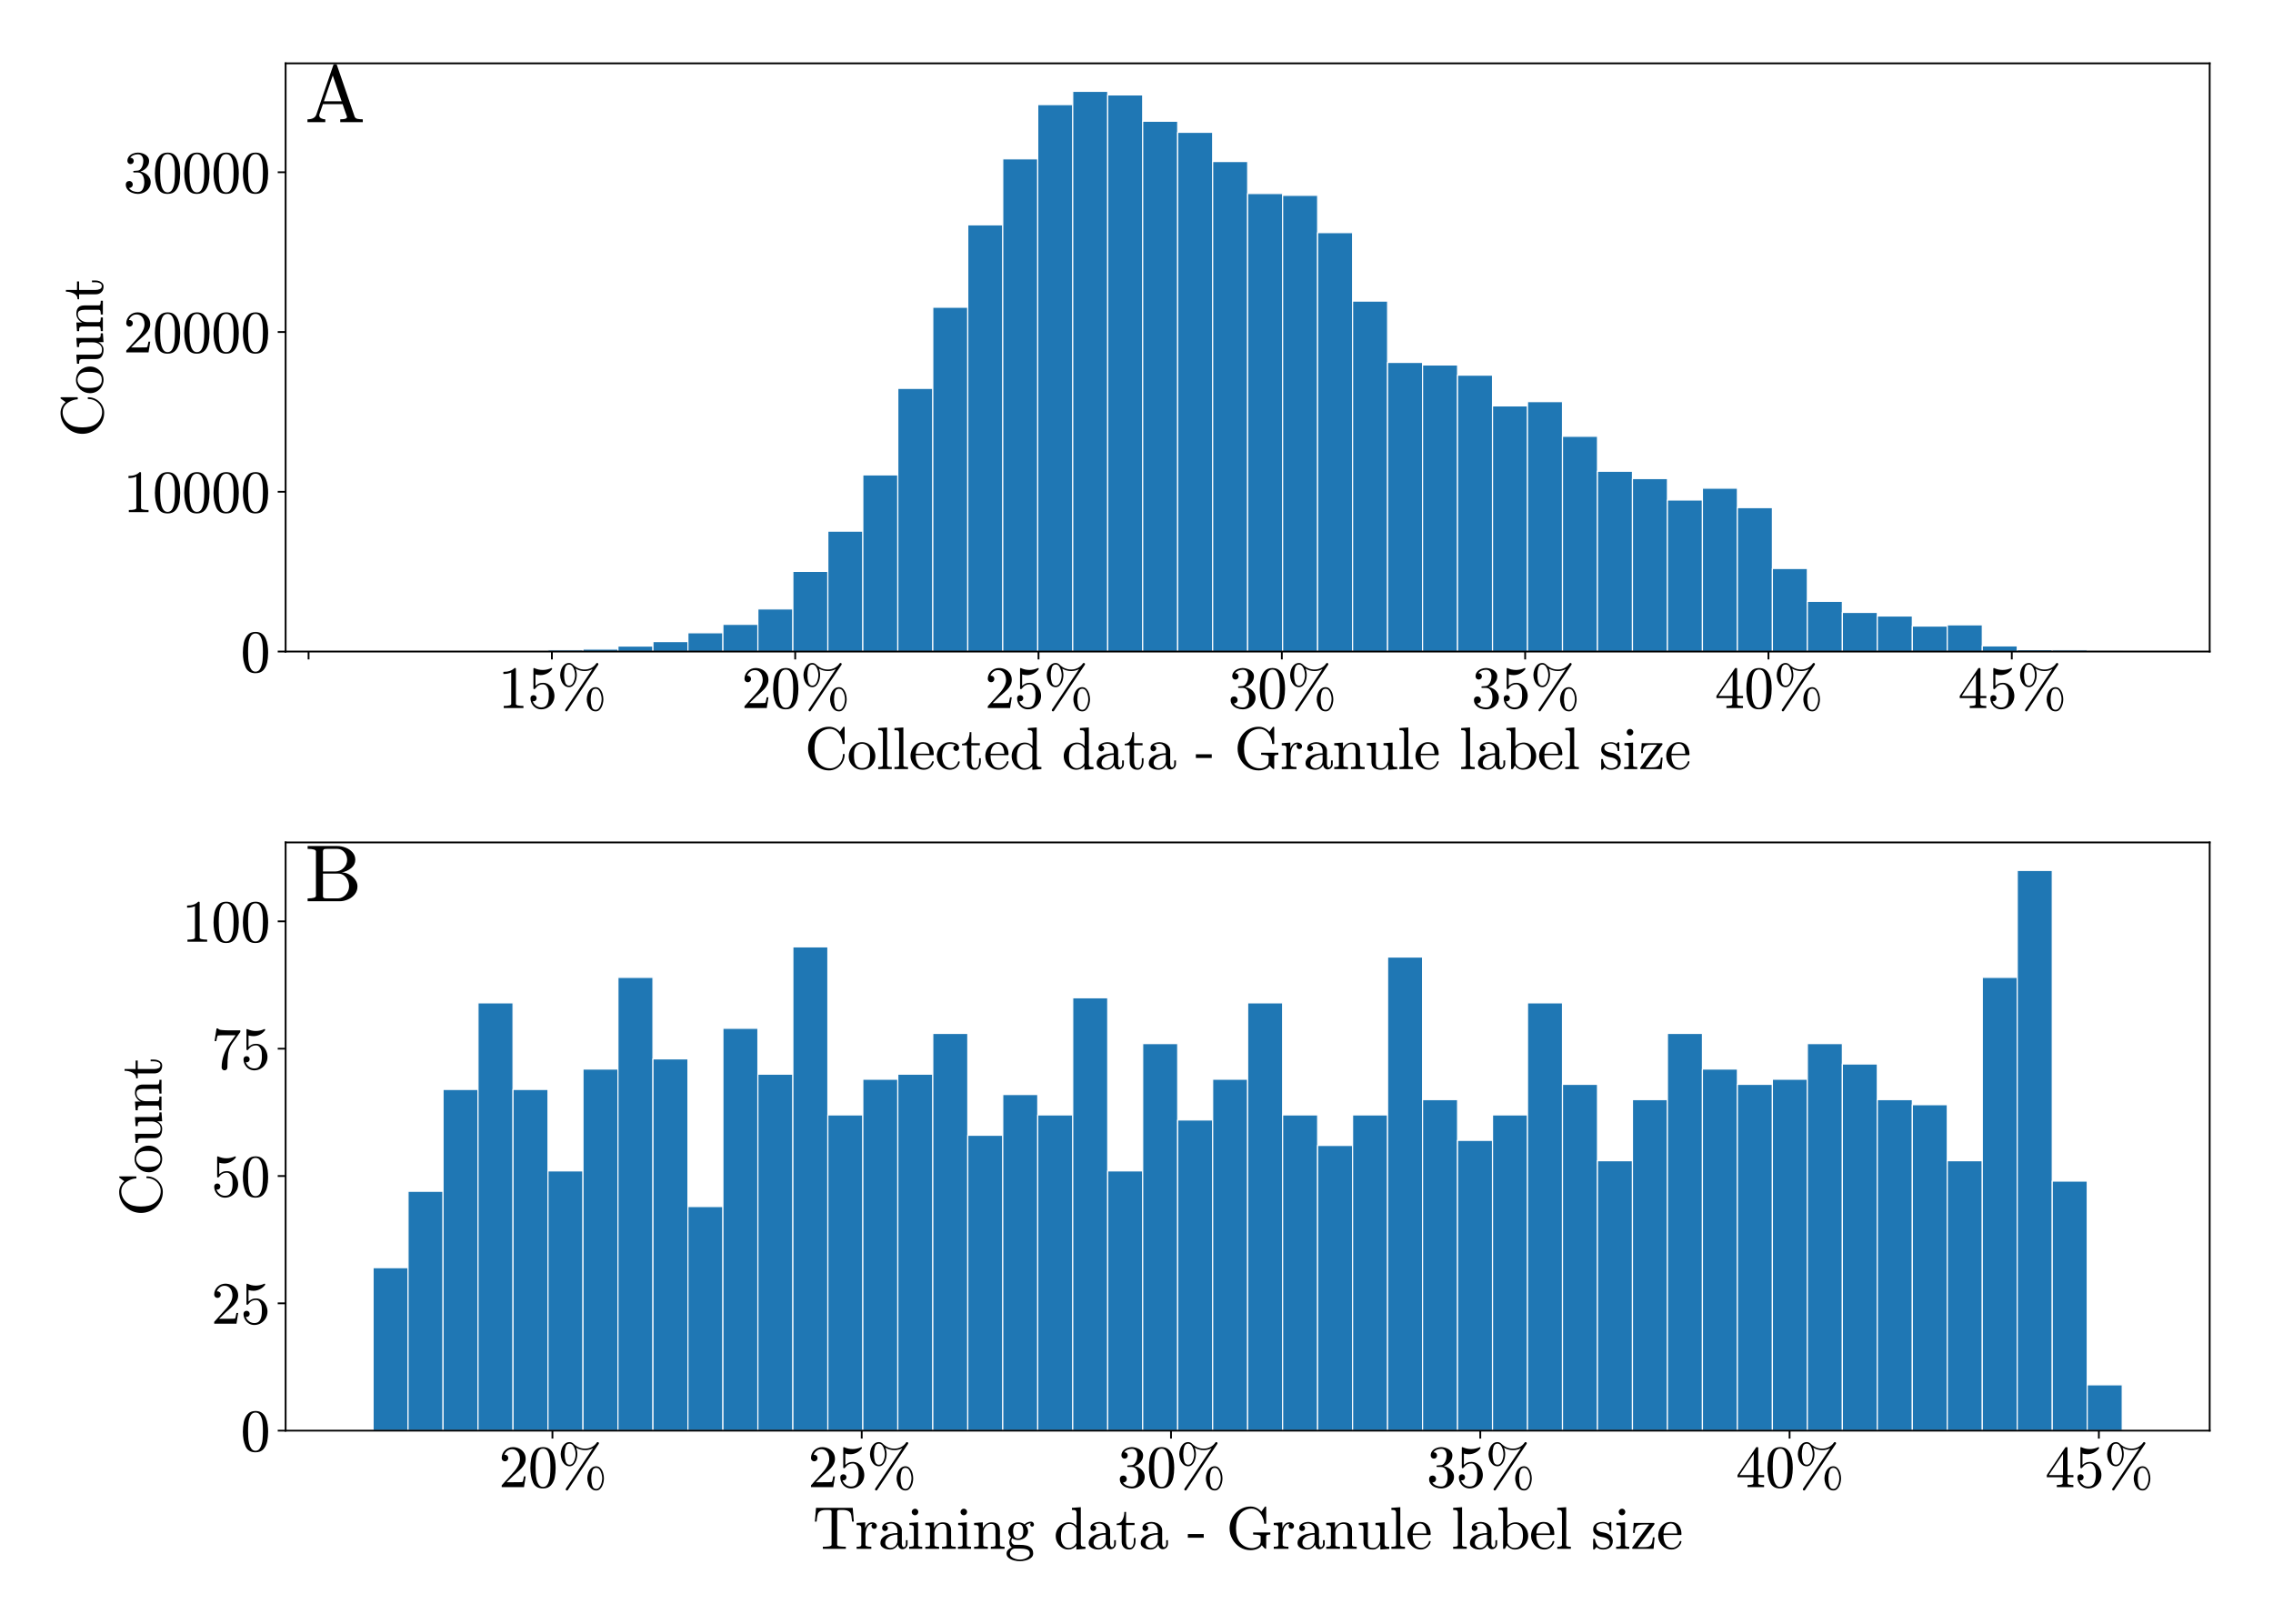 <?xml version="1.0" encoding="utf-8" standalone="no"?>
<!DOCTYPE svg PUBLIC "-//W3C//DTD SVG 1.1//EN"
  "http://www.w3.org/Graphics/SVG/1.1/DTD/svg11.dtd">
<svg xmlns:xlink="http://www.w3.org/1999/xlink" width="1008pt" height="720pt" viewBox="0 0 1008 720" xmlns="http://www.w3.org/2000/svg" version="1.1">
 <defs>
  <style type="text/css">*{stroke-linejoin: round; stroke-linecap: butt}</style>
 </defs>
 <g id="figure_1">
  <g id="patch_1">
   <path d="M 0 720 
L 1008 720 
L 1008 0 
L 0 0 
z
" style="fill: #ffffff"/>
  </g>
  <g id="axes_1">
   <g id="patch_2">
    <path d="M 126.661 288.908 
L 979.92 288.908 
L 979.92 28.08 
L 126.661 28.08 
z
" style="fill: #ffffff"/>
   </g>
   <g id="patch_3">
    <path d="M 165.446 288.908 
L 180.96 288.908 
L 180.96 288.823 
L 165.446 288.823 
z
" clip-path="url(#p2ed9f394a1)" style="fill: #1f77b4; stroke: #ffffff; stroke-width: 0.5; stroke-linejoin: miter"/>
   </g>
   <g id="patch_4">
    <path d="M 180.96 288.908 
L 196.473 288.908 
L 196.473 288.851 
L 180.96 288.851 
z
" clip-path="url(#p2ed9f394a1)" style="fill: #1f77b4; stroke: #ffffff; stroke-width: 0.5; stroke-linejoin: miter"/>
   </g>
   <g id="patch_5">
    <path d="M 196.473 288.908 
L 211.987 288.908 
L 211.987 288.681 
L 196.473 288.681 
z
" clip-path="url(#p2ed9f394a1)" style="fill: #1f77b4; stroke: #ffffff; stroke-width: 0.5; stroke-linejoin: miter"/>
   </g>
   <g id="patch_6">
    <path d="M 211.987 288.908 
L 227.501 288.908 
L 227.501 288.398 
L 211.987 288.398 
z
" clip-path="url(#p2ed9f394a1)" style="fill: #1f77b4; stroke: #ffffff; stroke-width: 0.5; stroke-linejoin: miter"/>
   </g>
   <g id="patch_7">
    <path d="M 227.501 288.908 
L 243.015 288.908 
L 243.015 288.511 
L 227.501 288.511 
z
" clip-path="url(#p2ed9f394a1)" style="fill: #1f77b4; stroke: #ffffff; stroke-width: 0.5; stroke-linejoin: miter"/>
   </g>
   <g id="patch_8">
    <path d="M 243.015 288.908 
L 258.529 288.908 
L 258.529 288.2 
L 243.015 288.2 
z
" clip-path="url(#p2ed9f394a1)" style="fill: #1f77b4; stroke: #ffffff; stroke-width: 0.5; stroke-linejoin: miter"/>
   </g>
   <g id="patch_9">
    <path d="M 258.529 288.908 
L 274.042 288.908 
L 274.042 287.831 
L 258.529 287.831 
z
" clip-path="url(#p2ed9f394a1)" style="fill: #1f77b4; stroke: #ffffff; stroke-width: 0.5; stroke-linejoin: miter"/>
   </g>
   <g id="patch_10">
    <path d="M 274.042 288.908 
L 289.556 288.908 
L 289.556 286.471 
L 274.042 286.471 
z
" clip-path="url(#p2ed9f394a1)" style="fill: #1f77b4; stroke: #ffffff; stroke-width: 0.5; stroke-linejoin: miter"/>
   </g>
   <g id="patch_11">
    <path d="M 289.556 288.908 
L 305.07 288.908 
L 305.07 284.487 
L 289.556 284.487 
z
" clip-path="url(#p2ed9f394a1)" style="fill: #1f77b4; stroke: #ffffff; stroke-width: 0.5; stroke-linejoin: miter"/>
   </g>
   <g id="patch_12">
    <path d="M 305.07 288.908 
L 320.584 288.908 
L 320.584 280.605 
L 305.07 280.605 
z
" clip-path="url(#p2ed9f394a1)" style="fill: #1f77b4; stroke: #ffffff; stroke-width: 0.5; stroke-linejoin: miter"/>
   </g>
   <g id="patch_13">
    <path d="M 320.584 288.908 
L 336.097 288.908 
L 336.097 276.865 
L 320.584 276.865 
z
" clip-path="url(#p2ed9f394a1)" style="fill: #1f77b4; stroke: #ffffff; stroke-width: 0.5; stroke-linejoin: miter"/>
   </g>
   <g id="patch_14">
    <path d="M 336.097 288.908 
L 351.611 288.908 
L 351.611 270.035 
L 336.097 270.035 
z
" clip-path="url(#p2ed9f394a1)" style="fill: #1f77b4; stroke: #ffffff; stroke-width: 0.5; stroke-linejoin: miter"/>
   </g>
   <g id="patch_15">
    <path d="M 351.611 288.908 
L 367.125 288.908 
L 367.125 253.373 
L 351.611 253.373 
z
" clip-path="url(#p2ed9f394a1)" style="fill: #1f77b4; stroke: #ffffff; stroke-width: 0.5; stroke-linejoin: miter"/>
   </g>
   <g id="patch_16">
    <path d="M 367.125 288.908 
L 382.639 288.908 
L 382.639 235.52 
L 367.125 235.52 
z
" clip-path="url(#p2ed9f394a1)" style="fill: #1f77b4; stroke: #ffffff; stroke-width: 0.5; stroke-linejoin: miter"/>
   </g>
   <g id="patch_17">
    <path d="M 382.639 288.908 
L 398.153 288.908 
L 398.153 210.583 
L 382.639 210.583 
z
" clip-path="url(#p2ed9f394a1)" style="fill: #1f77b4; stroke: #ffffff; stroke-width: 0.5; stroke-linejoin: miter"/>
   </g>
   <g id="patch_18">
    <path d="M 398.153 288.908 
L 413.666 288.908 
L 413.666 172.214 
L 398.153 172.214 
z
" clip-path="url(#p2ed9f394a1)" style="fill: #1f77b4; stroke: #ffffff; stroke-width: 0.5; stroke-linejoin: miter"/>
   </g>
   <g id="patch_19">
    <path d="M 413.666 288.908 
L 429.18 288.908 
L 429.18 136.253 
L 413.666 136.253 
z
" clip-path="url(#p2ed9f394a1)" style="fill: #1f77b4; stroke: #ffffff; stroke-width: 0.5; stroke-linejoin: miter"/>
   </g>
   <g id="patch_20">
    <path d="M 429.18 288.908 
L 444.694 288.908 
L 444.694 99.698 
L 429.18 99.698 
z
" clip-path="url(#p2ed9f394a1)" style="fill: #1f77b4; stroke: #ffffff; stroke-width: 0.5; stroke-linejoin: miter"/>
   </g>
   <g id="patch_21">
    <path d="M 444.694 288.908 
L 460.208 288.908 
L 460.208 70.453 
L 444.694 70.453 
z
" clip-path="url(#p2ed9f394a1)" style="fill: #1f77b4; stroke: #ffffff; stroke-width: 0.5; stroke-linejoin: miter"/>
   </g>
   <g id="patch_22">
    <path d="M 460.208 288.908 
L 475.722 288.908 
L 475.722 46.395 
L 460.208 46.395 
z
" clip-path="url(#p2ed9f394a1)" style="fill: #1f77b4; stroke: #ffffff; stroke-width: 0.5; stroke-linejoin: miter"/>
   </g>
   <g id="patch_23">
    <path d="M 475.722 288.908 
L 491.235 288.908 
L 491.235 40.5 
L 475.722 40.5 
z
" clip-path="url(#p2ed9f394a1)" style="fill: #1f77b4; stroke: #ffffff; stroke-width: 0.5; stroke-linejoin: miter"/>
   </g>
   <g id="patch_24">
    <path d="M 491.235 288.908 
L 506.749 288.908 
L 506.749 42.087 
L 491.235 42.087 
z
" clip-path="url(#p2ed9f394a1)" style="fill: #1f77b4; stroke: #ffffff; stroke-width: 0.5; stroke-linejoin: miter"/>
   </g>
   <g id="patch_25">
    <path d="M 506.749 288.908 
L 522.263 288.908 
L 522.263 53.762 
L 506.749 53.762 
z
" clip-path="url(#p2ed9f394a1)" style="fill: #1f77b4; stroke: #ffffff; stroke-width: 0.5; stroke-linejoin: miter"/>
   </g>
   <g id="patch_26">
    <path d="M 522.263 288.908 
L 537.777 288.908 
L 537.777 58.665 
L 522.263 58.665 
z
" clip-path="url(#p2ed9f394a1)" style="fill: #1f77b4; stroke: #ffffff; stroke-width: 0.5; stroke-linejoin: miter"/>
   </g>
   <g id="patch_27">
    <path d="M 537.777 288.908 
L 553.291 288.908 
L 553.291 71.615 
L 537.777 71.615 
z
" clip-path="url(#p2ed9f394a1)" style="fill: #1f77b4; stroke: #ffffff; stroke-width: 0.5; stroke-linejoin: miter"/>
   </g>
   <g id="patch_28">
    <path d="M 553.291 288.908 
L 568.804 288.908 
L 568.804 85.812 
L 553.291 85.812 
z
" clip-path="url(#p2ed9f394a1)" style="fill: #1f77b4; stroke: #ffffff; stroke-width: 0.5; stroke-linejoin: miter"/>
   </g>
   <g id="patch_29">
    <path d="M 568.804 288.908 
L 584.318 288.908 
L 584.318 86.634 
L 568.804 86.634 
z
" clip-path="url(#p2ed9f394a1)" style="fill: #1f77b4; stroke: #ffffff; stroke-width: 0.5; stroke-linejoin: miter"/>
   </g>
   <g id="patch_30">
    <path d="M 584.318 288.908 
L 599.832 288.908 
L 599.832 103.155 
L 584.318 103.155 
z
" clip-path="url(#p2ed9f394a1)" style="fill: #1f77b4; stroke: #ffffff; stroke-width: 0.5; stroke-linejoin: miter"/>
   </g>
   <g id="patch_31">
    <path d="M 599.832 288.908 
L 615.346 288.908 
L 615.346 133.505 
L 599.832 133.505 
z
" clip-path="url(#p2ed9f394a1)" style="fill: #1f77b4; stroke: #ffffff; stroke-width: 0.5; stroke-linejoin: miter"/>
   </g>
   <g id="patch_32">
    <path d="M 615.346 288.908 
L 630.86 288.908 
L 630.86 160.709 
L 615.346 160.709 
z
" clip-path="url(#p2ed9f394a1)" style="fill: #1f77b4; stroke: #ffffff; stroke-width: 0.5; stroke-linejoin: miter"/>
   </g>
   <g id="patch_33">
    <path d="M 630.86 288.908 
L 646.373 288.908 
L 646.373 161.842 
L 630.86 161.842 
z
" clip-path="url(#p2ed9f394a1)" style="fill: #1f77b4; stroke: #ffffff; stroke-width: 0.5; stroke-linejoin: miter"/>
   </g>
   <g id="patch_34">
    <path d="M 646.373 288.908 
L 661.887 288.908 
L 661.887 166.348 
L 646.373 166.348 
z
" clip-path="url(#p2ed9f394a1)" style="fill: #1f77b4; stroke: #ffffff; stroke-width: 0.5; stroke-linejoin: miter"/>
   </g>
   <g id="patch_35">
    <path d="M 661.887 288.908 
L 677.401 288.908 
L 677.401 179.978 
L 661.887 179.978 
z
" clip-path="url(#p2ed9f394a1)" style="fill: #1f77b4; stroke: #ffffff; stroke-width: 0.5; stroke-linejoin: miter"/>
   </g>
   <g id="patch_36">
    <path d="M 677.401 288.908 
L 692.915 288.908 
L 692.915 178.108 
L 677.401 178.108 
z
" clip-path="url(#p2ed9f394a1)" style="fill: #1f77b4; stroke: #ffffff; stroke-width: 0.5; stroke-linejoin: miter"/>
   </g>
   <g id="patch_37">
    <path d="M 692.915 288.908 
L 708.429 288.908 
L 708.429 193.467 
L 692.915 193.467 
z
" clip-path="url(#p2ed9f394a1)" style="fill: #1f77b4; stroke: #ffffff; stroke-width: 0.5; stroke-linejoin: miter"/>
   </g>
   <g id="patch_38">
    <path d="M 708.429 288.908 
L 723.942 288.908 
L 723.942 208.968 
L 708.429 208.968 
z
" clip-path="url(#p2ed9f394a1)" style="fill: #1f77b4; stroke: #ffffff; stroke-width: 0.5; stroke-linejoin: miter"/>
   </g>
   <g id="patch_39">
    <path d="M 723.942 288.908 
L 739.456 288.908 
L 739.456 212.198 
L 723.942 212.198 
z
" clip-path="url(#p2ed9f394a1)" style="fill: #1f77b4; stroke: #ffffff; stroke-width: 0.5; stroke-linejoin: miter"/>
   </g>
   <g id="patch_40">
    <path d="M 739.456 288.908 
L 754.97 288.908 
L 754.97 221.72 
L 739.456 221.72 
z
" clip-path="url(#p2ed9f394a1)" style="fill: #1f77b4; stroke: #ffffff; stroke-width: 0.5; stroke-linejoin: miter"/>
   </g>
   <g id="patch_41">
    <path d="M 754.97 288.908 
L 770.484 288.908 
L 770.484 216.477 
L 754.97 216.477 
z
" clip-path="url(#p2ed9f394a1)" style="fill: #1f77b4; stroke: #ffffff; stroke-width: 0.5; stroke-linejoin: miter"/>
   </g>
   <g id="patch_42">
    <path d="M 770.484 288.908 
L 785.998 288.908 
L 785.998 225.092 
L 770.484 225.092 
z
" clip-path="url(#p2ed9f394a1)" style="fill: #1f77b4; stroke: #ffffff; stroke-width: 0.5; stroke-linejoin: miter"/>
   </g>
   <g id="patch_43">
    <path d="M 785.998 288.908 
L 801.511 288.908 
L 801.511 252.069 
L 785.998 252.069 
z
" clip-path="url(#p2ed9f394a1)" style="fill: #1f77b4; stroke: #ffffff; stroke-width: 0.5; stroke-linejoin: miter"/>
   </g>
   <g id="patch_44">
    <path d="M 801.511 288.908 
L 817.025 288.908 
L 817.025 266.635 
L 801.511 266.635 
z
" clip-path="url(#p2ed9f394a1)" style="fill: #1f77b4; stroke: #ffffff; stroke-width: 0.5; stroke-linejoin: miter"/>
   </g>
   <g id="patch_45">
    <path d="M 817.025 288.908 
L 832.539 288.908 
L 832.539 271.565 
L 817.025 271.565 
z
" clip-path="url(#p2ed9f394a1)" style="fill: #1f77b4; stroke: #ffffff; stroke-width: 0.5; stroke-linejoin: miter"/>
   </g>
   <g id="patch_46">
    <path d="M 832.539 288.908 
L 848.053 288.908 
L 848.053 273.152 
L 832.539 273.152 
z
" clip-path="url(#p2ed9f394a1)" style="fill: #1f77b4; stroke: #ffffff; stroke-width: 0.5; stroke-linejoin: miter"/>
   </g>
   <g id="patch_47">
    <path d="M 848.053 288.908 
L 863.567 288.908 
L 863.567 277.601 
L 848.053 277.601 
z
" clip-path="url(#p2ed9f394a1)" style="fill: #1f77b4; stroke: #ffffff; stroke-width: 0.5; stroke-linejoin: miter"/>
   </g>
   <g id="patch_48">
    <path d="M 863.567 288.908 
L 879.08 288.908 
L 879.08 277.063 
L 863.567 277.063 
z
" clip-path="url(#p2ed9f394a1)" style="fill: #1f77b4; stroke: #ffffff; stroke-width: 0.5; stroke-linejoin: miter"/>
   </g>
   <g id="patch_49">
    <path d="M 879.08 288.908 
L 894.594 288.908 
L 894.594 286.386 
L 879.08 286.386 
z
" clip-path="url(#p2ed9f394a1)" style="fill: #1f77b4; stroke: #ffffff; stroke-width: 0.5; stroke-linejoin: miter"/>
   </g>
   <g id="patch_50">
    <path d="M 894.594 288.908 
L 910.108 288.908 
L 910.108 288.115 
L 894.594 288.115 
z
" clip-path="url(#p2ed9f394a1)" style="fill: #1f77b4; stroke: #ffffff; stroke-width: 0.5; stroke-linejoin: miter"/>
   </g>
   <g id="patch_51">
    <path d="M 910.108 288.908 
L 925.622 288.908 
L 925.622 288.228 
L 910.108 288.228 
z
" clip-path="url(#p2ed9f394a1)" style="fill: #1f77b4; stroke: #ffffff; stroke-width: 0.5; stroke-linejoin: miter"/>
   </g>
   <g id="patch_52">
    <path d="M 925.622 288.908 
L 941.136 288.908 
L 941.136 288.398 
L 925.622 288.398 
z
" clip-path="url(#p2ed9f394a1)" style="fill: #1f77b4; stroke: #ffffff; stroke-width: 0.5; stroke-linejoin: miter"/>
   </g>
   <g id="matplotlib.axis_1">
    <g id="xtick_1">
     <g id="line2d_1">
      <defs>
       <path id="mcf7ddc35ae" d="M 0 0 
L 0 3.5 
" style="stroke: #000000; stroke-width: 0.8"/>
      </defs>
      <g>
       <use xlink:href="#mcf7ddc35ae" x="136.842" y="288.908" style="stroke: #000000; stroke-width: 0.8"/>
      </g>
     </g>
    </g>
    <g id="xtick_2">
     <g id="line2d_2">
      <g>
       <use xlink:href="#mcf7ddc35ae" x="244.744" y="288.908" style="stroke: #000000; stroke-width: 0.8"/>
      </g>
     </g>
     <g id="text_1">
      <!-- 15% -->
      <g transform="translate(220.916 313.95) scale(0.26 -0.26)">
       <defs>
        <path id="Cmr10-31" d="M 594 0 
L 594 225 
Q 1394 225 1394 428 
L 1394 3788 
Q 1063 3628 556 3628 
L 556 3853 
Q 1341 3853 1741 4263 
L 1831 4263 
Q 1853 4263 1873 4245 
Q 1894 4228 1894 4206 
L 1894 428 
Q 1894 225 2694 225 
L 2694 0 
L 594 0 
z
" transform="scale(0.016)"/>
        <path id="Cmr10-35" d="M 556 728 
Q 622 541 758 387 
Q 894 234 1080 148 
Q 1266 63 1466 63 
Q 1928 63 2103 422 
Q 2278 781 2278 1294 
Q 2278 1516 2270 1667 
Q 2263 1819 2228 1959 
Q 2169 2184 2020 2353 
Q 1872 2522 1656 2522 
Q 1441 2522 1286 2456 
Q 1131 2391 1034 2303 
Q 938 2216 863 2119 
Q 788 2022 769 2016 
L 697 2016 
Q 681 2016 657 2036 
Q 634 2056 634 2075 
L 634 4213 
Q 634 4228 654 4245 
Q 675 4263 697 4263 
L 716 4263 
Q 1147 4056 1631 4056 
Q 2106 4056 2547 4263 
L 2566 4263 
Q 2588 4263 2606 4247 
Q 2625 4231 2625 4213 
L 2625 4153 
Q 2625 4122 2613 4122 
Q 2394 3831 2064 3668 
Q 1734 3506 1381 3506 
Q 1125 3506 856 3578 
L 856 2369 
Q 1069 2541 1236 2614 
Q 1403 2688 1663 2688 
Q 2016 2688 2295 2484 
Q 2575 2281 2725 1954 
Q 2875 1628 2875 1288 
Q 2875 903 2686 575 
Q 2497 247 2172 53 
Q 1847 -141 1466 -141 
Q 1150 -141 886 21 
Q 622 184 470 459 
Q 319 734 319 1044 
Q 319 1188 412 1278 
Q 506 1369 647 1369 
Q 788 1369 883 1276 
Q 978 1184 978 1044 
Q 978 906 883 811 
Q 788 716 647 716 
Q 625 716 597 720 
Q 569 725 556 728 
z
" transform="scale(0.016)"/>
        <path id="Cmr10-25" d="M 891 -231 
Q 891 -194 909 -166 
L 3809 4153 
Q 3425 3938 2963 3938 
Q 2463 3938 2003 4197 
Q 2131 3891 2131 3513 
Q 2131 3306 2082 3086 
Q 2034 2866 1934 2670 
Q 1834 2475 1676 2348 
Q 1519 2222 1306 2222 
Q 1006 2222 790 2422 
Q 575 2622 467 2922 
Q 359 3222 359 3513 
Q 359 3797 467 4098 
Q 575 4400 790 4600 
Q 1006 4800 1306 4800 
Q 1544 4800 1741 4609 
Q 2256 4103 2963 4103 
Q 3341 4103 3669 4270 
Q 3997 4438 4206 4750 
Q 4238 4800 4306 4800 
Q 4363 4800 4398 4765 
Q 4434 4731 4434 4672 
Q 4434 4638 4416 4609 
L 1113 -319 
Q 1084 -359 1019 -359 
Q 966 -359 928 -318 
Q 891 -278 891 -231 
z
M 1306 2388 
Q 1622 2388 1784 2764 
Q 1947 3141 1947 3513 
Q 1947 3722 1880 3989 
Q 1813 4256 1669 4445 
Q 1525 4634 1306 4634 
Q 988 4634 884 4279 
Q 781 3925 781 3506 
Q 781 3103 887 2745 
Q 994 2388 1306 2388 
z
M 4141 -359 
Q 3841 -359 3625 -159 
Q 3409 41 3301 342 
Q 3194 644 3194 934 
Q 3194 1219 3301 1520 
Q 3409 1822 3625 2022 
Q 3841 2222 4141 2222 
Q 4419 2222 4606 2011 
Q 4794 1800 4880 1503 
Q 4966 1206 4966 934 
Q 4966 728 4917 509 
Q 4869 291 4770 92 
Q 4672 -106 4514 -232 
Q 4356 -359 4141 -359 
z
M 4141 -191 
Q 4356 -191 4503 1 
Q 4650 194 4715 459 
Q 4781 725 4781 934 
Q 4781 1303 4618 1678 
Q 4456 2053 4141 2053 
Q 3822 2053 3719 1698 
Q 3616 1344 3616 928 
Q 3616 522 3722 165 
Q 3828 -191 4141 -191 
z
" transform="scale(0.016)"/>
       </defs>
       <use xlink:href="#Cmr10-31"/>
       <use xlink:href="#Cmr10-35" x="50"/>
       <use xlink:href="#Cmr10-25" x="100"/>
      </g>
     </g>
    </g>
    <g id="xtick_3">
     <g id="line2d_3">
      <g>
       <use xlink:href="#mcf7ddc35ae" x="352.647" y="288.908" style="stroke: #000000; stroke-width: 0.8"/>
      </g>
     </g>
     <g id="text_2">
      <!-- 20% -->
      <g transform="translate(328.818 313.95) scale(0.26 -0.26)">
       <defs>
        <path id="Cmr10-32" d="M 319 0 
L 319 172 
Q 319 188 331 206 
L 1325 1306 
Q 1550 1550 1690 1715 
Q 1831 1881 1968 2097 
Q 2106 2313 2186 2536 
Q 2266 2759 2266 3009 
Q 2266 3272 2169 3511 
Q 2072 3750 1880 3894 
Q 1688 4038 1416 4038 
Q 1138 4038 916 3870 
Q 694 3703 603 3438 
Q 628 3444 672 3444 
Q 816 3444 917 3347 
Q 1019 3250 1019 3097 
Q 1019 2950 917 2848 
Q 816 2747 672 2747 
Q 522 2747 420 2851 
Q 319 2956 319 3097 
Q 319 3338 409 3548 
Q 500 3759 670 3923 
Q 841 4088 1055 4175 
Q 1269 4263 1509 4263 
Q 1875 4263 2190 4108 
Q 2506 3953 2690 3670 
Q 2875 3388 2875 3009 
Q 2875 2731 2753 2481 
Q 2631 2231 2440 2026 
Q 2250 1822 1953 1562 
Q 1656 1303 1563 1216 
L 838 519 
L 1453 519 
Q 1906 519 2211 526 
Q 2516 534 2534 550 
Q 2609 631 2688 1141 
L 2875 1141 
L 2694 0 
L 319 0 
z
" transform="scale(0.016)"/>
        <path id="Cmr10-30" d="M 1600 -141 
Q 816 -141 533 504 
Q 250 1150 250 2041 
Q 250 2597 351 3087 
Q 453 3578 754 3920 
Q 1056 4263 1600 4263 
Q 2022 4263 2290 4056 
Q 2559 3850 2700 3523 
Q 2841 3197 2892 2823 
Q 2944 2450 2944 2041 
Q 2944 1491 2842 1011 
Q 2741 531 2444 195 
Q 2147 -141 1600 -141 
z
M 1600 25 
Q 1956 25 2131 390 
Q 2306 756 2347 1200 
Q 2388 1644 2388 2144 
Q 2388 2625 2347 3031 
Q 2306 3438 2132 3767 
Q 1959 4097 1600 4097 
Q 1238 4097 1063 3765 
Q 888 3434 847 3029 
Q 806 2625 806 2144 
Q 806 1788 823 1472 
Q 841 1156 916 820 
Q 991 484 1158 254 
Q 1325 25 1600 25 
z
" transform="scale(0.016)"/>
       </defs>
       <use xlink:href="#Cmr10-32"/>
       <use xlink:href="#Cmr10-30" x="50"/>
       <use xlink:href="#Cmr10-25" x="100"/>
      </g>
     </g>
    </g>
    <g id="xtick_4">
     <g id="line2d_4">
      <g>
       <use xlink:href="#mcf7ddc35ae" x="460.549" y="288.908" style="stroke: #000000; stroke-width: 0.8"/>
      </g>
     </g>
     <g id="text_3">
      <!-- 25% -->
      <g transform="translate(436.721 313.95) scale(0.26 -0.26)">
       <use xlink:href="#Cmr10-32"/>
       <use xlink:href="#Cmr10-35" x="50"/>
       <use xlink:href="#Cmr10-25" x="100"/>
      </g>
     </g>
    </g>
    <g id="xtick_5">
     <g id="line2d_5">
      <g>
       <use xlink:href="#mcf7ddc35ae" x="568.452" y="288.908" style="stroke: #000000; stroke-width: 0.8"/>
      </g>
     </g>
     <g id="text_4">
      <!-- 30% -->
      <g transform="translate(544.623 313.95) scale(0.26 -0.26)">
       <defs>
        <path id="Cmr10-33" d="M 609 494 
Q 759 275 1012 169 
Q 1266 63 1556 63 
Q 1928 63 2084 380 
Q 2241 697 2241 1100 
Q 2241 1281 2208 1462 
Q 2175 1644 2097 1800 
Q 2019 1956 1883 2050 
Q 1747 2144 1550 2144 
L 1125 2144 
Q 1069 2144 1069 2203 
L 1069 2259 
Q 1069 2309 1125 2309 
L 1478 2338 
Q 1703 2338 1851 2506 
Q 2000 2675 2069 2917 
Q 2138 3159 2138 3378 
Q 2138 3684 1994 3881 
Q 1850 4078 1556 4078 
Q 1313 4078 1091 3986 
Q 869 3894 738 3706 
Q 750 3709 759 3711 
Q 769 3713 781 3713 
Q 925 3713 1022 3613 
Q 1119 3513 1119 3372 
Q 1119 3234 1022 3134 
Q 925 3034 781 3034 
Q 641 3034 541 3134 
Q 441 3234 441 3372 
Q 441 3647 606 3850 
Q 772 4053 1033 4158 
Q 1294 4263 1556 4263 
Q 1750 4263 1965 4205 
Q 2181 4147 2356 4039 
Q 2531 3931 2642 3762 
Q 2753 3594 2753 3378 
Q 2753 3109 2633 2881 
Q 2513 2653 2303 2487 
Q 2094 2322 1844 2241 
Q 2122 2188 2372 2031 
Q 2622 1875 2773 1631 
Q 2925 1388 2925 1106 
Q 2925 753 2731 467 
Q 2538 181 2222 20 
Q 1906 -141 1556 -141 
Q 1256 -141 954 -26 
Q 653 88 461 316 
Q 269 544 269 863 
Q 269 1022 375 1128 
Q 481 1234 641 1234 
Q 744 1234 830 1186 
Q 916 1138 964 1050 
Q 1013 963 1013 863 
Q 1013 706 903 600 
Q 794 494 641 494 
L 609 494 
z
" transform="scale(0.016)"/>
       </defs>
       <use xlink:href="#Cmr10-33"/>
       <use xlink:href="#Cmr10-30" x="50"/>
       <use xlink:href="#Cmr10-25" x="100"/>
      </g>
     </g>
    </g>
    <g id="xtick_6">
     <g id="line2d_6">
      <g>
       <use xlink:href="#mcf7ddc35ae" x="676.355" y="288.908" style="stroke: #000000; stroke-width: 0.8"/>
      </g>
     </g>
     <g id="text_5">
      <!-- 35% -->
      <g transform="translate(652.526 313.95) scale(0.26 -0.26)">
       <use xlink:href="#Cmr10-33"/>
       <use xlink:href="#Cmr10-35" x="50"/>
       <use xlink:href="#Cmr10-25" x="100"/>
      </g>
     </g>
    </g>
    <g id="xtick_7">
     <g id="line2d_7">
      <g>
       <use xlink:href="#mcf7ddc35ae" x="784.257" y="288.908" style="stroke: #000000; stroke-width: 0.8"/>
      </g>
     </g>
     <g id="text_6">
      <!-- 40% -->
      <g transform="translate(760.429 313.95) scale(0.26 -0.26)">
       <defs>
        <path id="Cmr10-34" d="M 178 1056 
L 178 1281 
L 2156 4231 
Q 2178 4263 2222 4263 
L 2316 4263 
Q 2388 4263 2388 4191 
L 2388 1281 
L 3016 1281 
L 3016 1056 
L 2388 1056 
L 2388 428 
Q 2388 297 2575 261 
Q 2763 225 3009 225 
L 3009 0 
L 1247 0 
L 1247 225 
Q 1494 225 1681 261 
Q 1869 297 1869 428 
L 1869 1056 
L 178 1056 
z
M 391 1281 
L 1906 1281 
L 1906 3547 
L 391 1281 
z
" transform="scale(0.016)"/>
       </defs>
       <use xlink:href="#Cmr10-34"/>
       <use xlink:href="#Cmr10-30" x="50"/>
       <use xlink:href="#Cmr10-25" x="100"/>
      </g>
     </g>
    </g>
    <g id="xtick_8">
     <g id="line2d_8">
      <g>
       <use xlink:href="#mcf7ddc35ae" x="892.16" y="288.908" style="stroke: #000000; stroke-width: 0.8"/>
      </g>
     </g>
     <g id="text_7">
      <!-- 45% -->
      <g transform="translate(868.331 313.95) scale(0.26 -0.26)">
       <use xlink:href="#Cmr10-34"/>
       <use xlink:href="#Cmr10-35" x="50"/>
       <use xlink:href="#Cmr10-25" x="100"/>
      </g>
     </g>
    </g>
    <g id="text_8">
     <!-- Collected data - Granule label size -->
     <g transform="translate(356.861 341.033) scale(0.26 -0.26)">
      <defs>
       <path id="Cmr10-43" d="M 1459 684 
Q 1678 406 2006 245 
Q 2334 84 2688 84 
Q 2984 84 3237 201 
Q 3491 319 3680 528 
Q 3869 738 3970 1003 
Q 4072 1269 4072 1563 
Q 4072 1613 4128 1613 
L 4206 1613 
Q 4256 1613 4256 1550 
Q 4256 1216 4128 905 
Q 4000 594 3765 358 
Q 3531 122 3226 -9 
Q 2922 -141 2591 -141 
Q 2131 -141 1720 45 
Q 1309 231 1004 554 
Q 700 878 529 1303 
Q 359 1728 359 2188 
Q 359 2647 529 3072 
Q 700 3497 1004 3822 
Q 1309 4147 1720 4330 
Q 2131 4513 2591 4513 
Q 2919 4513 3219 4370 
Q 3519 4228 3744 3969 
L 4116 4494 
Q 4153 4513 4159 4513 
L 4206 4513 
Q 4225 4513 4240 4497 
Q 4256 4481 4256 4459 
L 4256 2731 
Q 4256 2675 4206 2675 
L 4091 2675 
Q 4031 2675 4031 2731 
Q 4031 2916 3957 3144 
Q 3884 3372 3770 3576 
Q 3656 3781 3506 3938 
Q 3147 4288 2681 4288 
Q 2328 4288 2004 4128 
Q 1681 3969 1459 3688 
Q 1225 3388 1134 3005 
Q 1044 2622 1044 2188 
Q 1044 1753 1134 1368 
Q 1225 984 1459 684 
z
" transform="scale(0.016)"/>
       <path id="Cmr10-6f" d="M 1600 -72 
Q 1216 -72 887 123 
Q 559 319 368 647 
Q 178 975 178 1363 
Q 178 1656 283 1928 
Q 388 2200 583 2414 
Q 778 2628 1037 2748 
Q 1297 2869 1600 2869 
Q 1994 2869 2317 2661 
Q 2641 2453 2828 2104 
Q 3016 1756 3016 1363 
Q 3016 978 2825 648 
Q 2634 319 2307 123 
Q 1981 -72 1600 -72 
z
M 1600 116 
Q 2113 116 2284 487 
Q 2456 859 2456 1434 
Q 2456 1756 2422 1967 
Q 2388 2178 2272 2350 
Q 2200 2456 2089 2536 
Q 1978 2616 1854 2658 
Q 1731 2700 1600 2700 
Q 1400 2700 1220 2609 
Q 1041 2519 922 2350 
Q 803 2169 770 1951 
Q 738 1734 738 1434 
Q 738 1075 800 789 
Q 863 503 1052 309 
Q 1241 116 1600 116 
z
" transform="scale(0.016)"/>
       <path id="Cmr10-6c" d="M 197 0 
L 197 225 
Q 416 225 556 259 
Q 697 294 697 428 
L 697 3788 
Q 697 3959 645 4036 
Q 594 4113 497 4130 
Q 400 4147 197 4147 
L 197 4372 
L 1147 4441 
L 1147 428 
Q 1147 294 1287 259 
Q 1428 225 1644 225 
L 1644 0 
L 197 0 
z
" transform="scale(0.016)"/>
       <path id="Cmr10-65" d="M 1594 -72 
Q 1203 -72 876 133 
Q 550 338 364 680 
Q 178 1022 178 1403 
Q 178 1778 348 2115 
Q 519 2453 823 2661 
Q 1128 2869 1503 2869 
Q 1797 2869 2014 2770 
Q 2231 2672 2372 2497 
Q 2513 2322 2584 2084 
Q 2656 1847 2656 1563 
Q 2656 1478 2591 1478 
L 738 1478 
L 738 1409 
Q 738 878 952 497 
Q 1166 116 1650 116 
Q 1847 116 2014 203 
Q 2181 291 2304 447 
Q 2428 603 2472 781 
Q 2478 803 2495 820 
Q 2513 838 2534 838 
L 2591 838 
Q 2656 838 2656 756 
Q 2566 394 2266 161 
Q 1966 -72 1594 -72 
z
M 744 1638 
L 2203 1638 
Q 2203 1878 2136 2125 
Q 2069 2372 1912 2536 
Q 1756 2700 1503 2700 
Q 1141 2700 942 2361 
Q 744 2022 744 1638 
z
" transform="scale(0.016)"/>
       <path id="Cmr10-63" d="M 1594 -72 
Q 1206 -72 890 129 
Q 575 331 394 667 
Q 213 1003 213 1381 
Q 213 1759 392 2106 
Q 572 2453 889 2661 
Q 1206 2869 1594 2869 
Q 1969 2869 2276 2722 
Q 2584 2575 2584 2241 
Q 2584 2116 2495 2023 
Q 2406 1931 2278 1931 
Q 2150 1931 2061 2023 
Q 1972 2116 1972 2241 
Q 1972 2353 2044 2436 
Q 2116 2519 2222 2541 
Q 2000 2681 1600 2681 
Q 1294 2681 1106 2478 
Q 919 2275 844 1975 
Q 769 1675 769 1381 
Q 769 1072 861 783 
Q 953 494 1158 305 
Q 1363 116 1672 116 
Q 1975 116 2187 302 
Q 2400 488 2478 788 
Q 2478 825 2528 825 
L 2606 825 
Q 2625 825 2640 808 
Q 2656 791 2656 769 
L 2656 750 
Q 2559 372 2271 150 
Q 1984 -72 1594 -72 
z
" transform="scale(0.016)"/>
       <path id="Cmr10-74" d="M 653 769 
L 653 2534 
L 122 2534 
L 122 2700 
Q 541 2700 737 3090 
Q 934 3481 934 3938 
L 1119 3938 
L 1119 2759 
L 2022 2759 
L 2022 2534 
L 1119 2534 
L 1119 781 
Q 1119 516 1208 316 
Q 1297 116 1528 116 
Q 1747 116 1844 327 
Q 1941 538 1941 781 
L 1941 1159 
L 2125 1159 
L 2125 769 
Q 2125 569 2051 373 
Q 1978 178 1834 53 
Q 1691 -72 1484 -72 
Q 1100 -72 876 158 
Q 653 388 653 769 
z
" transform="scale(0.016)"/>
       <path id="Cmr10-64" d="M 1563 -72 
Q 1184 -72 871 133 
Q 559 338 386 672 
Q 213 1006 213 1381 
Q 213 1769 402 2101 
Q 591 2434 916 2631 
Q 1241 2828 1631 2828 
Q 1866 2828 2075 2729 
Q 2284 2631 2438 2456 
L 2438 3788 
Q 2438 3959 2386 4036 
Q 2334 4113 2239 4130 
Q 2144 4147 1941 4147 
L 1941 4372 
L 2888 4441 
L 2888 581 
Q 2888 413 2939 336 
Q 2991 259 3086 242 
Q 3181 225 3384 225 
L 3384 0 
L 2419 -72 
L 2419 331 
Q 2253 141 2025 34 
Q 1797 -72 1563 -72 
z
M 909 556 
Q 1019 347 1201 222 
Q 1384 97 1600 97 
Q 1866 97 2087 250 
Q 2309 403 2419 647 
L 2419 2181 
Q 2344 2322 2230 2433 
Q 2116 2544 1973 2603 
Q 1831 2663 1672 2663 
Q 1338 2663 1134 2473 
Q 931 2284 850 1990 
Q 769 1697 769 1375 
Q 769 1119 795 928 
Q 822 738 909 556 
z
" transform="scale(0.016)"/>
       <path id="Cmr10-20" transform="scale(0.016)"/>
       <path id="Cmr10-61" d="M 256 628 
Q 256 1009 556 1248 
Q 856 1488 1276 1586 
Q 1697 1684 2075 1684 
L 2075 1947 
Q 2075 2131 1994 2304 
Q 1913 2478 1759 2589 
Q 1606 2700 1422 2700 
Q 997 2700 775 2509 
Q 897 2509 976 2417 
Q 1056 2325 1056 2203 
Q 1056 2075 965 1984 
Q 875 1894 750 1894 
Q 622 1894 531 1984 
Q 441 2075 441 2203 
Q 441 2541 747 2705 
Q 1053 2869 1422 2869 
Q 1681 2869 1943 2758 
Q 2206 2647 2373 2440 
Q 2541 2234 2541 1959 
L 2541 519 
Q 2541 394 2594 289 
Q 2647 184 2759 184 
Q 2866 184 2917 290 
Q 2969 397 2969 519 
L 2969 928 
L 3156 928 
L 3156 519 
Q 3156 375 3081 245 
Q 3006 116 2879 39 
Q 2753 -38 2606 -38 
Q 2419 -38 2283 107 
Q 2147 253 2131 453 
Q 2013 213 1781 70 
Q 1550 -72 1288 -72 
Q 1044 -72 808 0 
Q 572 72 414 226 
Q 256 381 256 628 
z
M 775 628 
Q 775 403 940 250 
Q 1106 97 1331 97 
Q 1538 97 1706 200 
Q 1875 303 1975 481 
Q 2075 659 2075 856 
L 2075 1522 
Q 1784 1522 1479 1426 
Q 1175 1331 975 1128 
Q 775 925 775 628 
z
" transform="scale(0.016)"/>
       <path id="Cmr10-2d" d="M 72 1184 
L 72 1581 
L 1766 1581 
L 1766 1184 
L 72 1184 
z
" transform="scale(0.016)"/>
       <path id="Cmr10-47" d="M 1472 684 
Q 1703 403 2036 243 
Q 2369 84 2731 84 
Q 3088 84 3378 265 
Q 3669 447 3669 781 
L 3669 1319 
Q 3669 1522 2869 1522 
L 2869 1747 
L 4703 1747 
L 4703 1522 
Q 4500 1522 4381 1487 
Q 4263 1453 4263 1319 
L 4263 56 
Q 4263 34 4245 17 
Q 4228 0 4206 0 
Q 4147 0 4008 140 
Q 3869 281 3788 391 
Q 3631 122 3297 -9 
Q 2963 -141 2597 -141 
Q 1975 -141 1464 179 
Q 953 500 656 1036 
Q 359 1572 359 2188 
Q 359 2641 531 3069 
Q 703 3497 1011 3822 
Q 1319 4147 1728 4330 
Q 2138 4513 2597 4513 
Q 2928 4513 3223 4370 
Q 3519 4228 3750 3969 
L 4122 4494 
Q 4159 4513 4166 4513 
L 4213 4513 
Q 4231 4513 4247 4497 
Q 4263 4481 4263 4459 
L 4263 2731 
Q 4263 2675 4213 2675 
L 4097 2675 
Q 4038 2675 4038 2731 
Q 4038 2916 3964 3144 
Q 3891 3372 3777 3576 
Q 3663 3781 3513 3938 
Q 3153 4288 2688 4288 
Q 2331 4288 2006 4128 
Q 1681 3969 1459 3688 
Q 1225 3388 1134 3005 
Q 1044 2622 1044 2188 
Q 1044 1206 1472 684 
z
" transform="scale(0.016)"/>
       <path id="Cmr10-72" d="M 166 0 
L 166 225 
Q 384 225 525 259 
Q 666 294 666 428 
L 666 2175 
Q 666 2347 614 2423 
Q 563 2500 466 2517 
Q 369 2534 166 2534 
L 166 2759 
L 1081 2828 
L 1081 2203 
Q 1184 2481 1375 2654 
Q 1566 2828 1838 2828 
Q 2028 2828 2178 2715 
Q 2328 2603 2328 2419 
Q 2328 2303 2245 2217 
Q 2163 2131 2041 2131 
Q 1922 2131 1837 2215 
Q 1753 2300 1753 2419 
Q 1753 2591 1875 2663 
L 1838 2663 
Q 1578 2663 1414 2475 
Q 1250 2288 1181 2009 
Q 1113 1731 1113 1478 
L 1113 428 
Q 1113 225 1734 225 
L 1734 0 
L 166 0 
z
" transform="scale(0.016)"/>
       <path id="Cmr10-6e" d="M 191 0 
L 191 225 
Q 409 225 550 259 
Q 691 294 691 428 
L 691 2175 
Q 691 2347 639 2423 
Q 588 2500 491 2517 
Q 394 2534 191 2534 
L 191 2759 
L 1119 2828 
L 1119 2203 
Q 1247 2478 1498 2653 
Q 1750 2828 2047 2828 
Q 2491 2828 2714 2615 
Q 2938 2403 2938 1966 
L 2938 428 
Q 2938 294 3078 259 
Q 3219 225 3438 225 
L 3438 0 
L 1972 0 
L 1972 225 
Q 2191 225 2331 259 
Q 2472 294 2472 428 
L 2472 1947 
Q 2472 2259 2381 2461 
Q 2291 2663 2009 2663 
Q 1638 2663 1398 2366 
Q 1159 2069 1159 1691 
L 1159 428 
Q 1159 294 1300 259 
Q 1441 225 1656 225 
L 1656 0 
L 191 0 
z
" transform="scale(0.016)"/>
       <path id="Cmr10-75" d="M 691 763 
L 691 2175 
Q 691 2347 639 2423 
Q 588 2500 491 2517 
Q 394 2534 191 2534 
L 191 2759 
L 1159 2828 
L 1159 763 
Q 1159 513 1195 373 
Q 1231 234 1348 165 
Q 1466 97 1722 97 
Q 2066 97 2269 384 
Q 2472 672 2472 1038 
L 2472 2175 
Q 2472 2347 2419 2423 
Q 2366 2500 2270 2517 
Q 2175 2534 1972 2534 
L 1972 2759 
L 2938 2828 
L 2938 581 
Q 2938 413 2989 336 
Q 3041 259 3137 242 
Q 3234 225 3438 225 
L 3438 0 
L 2491 -72 
L 2491 469 
Q 2372 228 2159 78 
Q 1947 -72 1691 -72 
Q 1231 -72 961 123 
Q 691 319 691 763 
z
" transform="scale(0.016)"/>
       <path id="Cmr10-62" d="M 666 0 
L 666 3788 
Q 666 3959 614 4036 
Q 563 4113 466 4130 
Q 369 4147 166 4147 
L 166 4372 
L 1113 4441 
L 1113 2438 
Q 1219 2556 1361 2645 
Q 1503 2734 1665 2781 
Q 1828 2828 1997 2828 
Q 2284 2828 2529 2712 
Q 2775 2597 2956 2394 
Q 3138 2191 3239 1927 
Q 3341 1663 3341 1381 
Q 3341 994 3152 659 
Q 2963 325 2636 126 
Q 2309 -72 1919 -72 
Q 1675 -72 1447 53 
Q 1219 178 1069 384 
L 850 0 
L 666 0 
z
M 1131 628 
Q 1238 394 1438 245 
Q 1638 97 1881 97 
Q 2213 97 2417 287 
Q 2622 478 2703 768 
Q 2784 1059 2784 1381 
Q 2784 1922 2644 2203 
Q 2581 2328 2473 2434 
Q 2366 2541 2233 2602 
Q 2100 2663 1953 2663 
Q 1697 2663 1478 2527 
Q 1259 2391 1131 2163 
L 1131 628 
z
" transform="scale(0.016)"/>
       <path id="Cmr10-73" d="M 213 -19 
L 213 1025 
Q 213 1075 269 1075 
L 347 1075 
Q 384 1075 397 1025 
Q 575 97 1259 97 
Q 1563 97 1767 234 
Q 1972 372 1972 659 
Q 1972 866 1812 1011 
Q 1653 1156 1434 1209 
L 1006 1294 
Q 791 1341 614 1437 
Q 438 1534 325 1695 
Q 213 1856 213 2069 
Q 213 2350 361 2529 
Q 509 2709 746 2789 
Q 984 2869 1259 2869 
Q 1588 2869 1831 2694 
L 2016 2853 
Q 2016 2869 2047 2869 
L 2094 2869 
Q 2113 2869 2128 2851 
Q 2144 2834 2144 2816 
L 2144 1978 
Q 2144 1919 2094 1919 
L 2016 1919 
Q 1959 1919 1959 1978 
Q 1959 2313 1773 2516 
Q 1588 2719 1253 2719 
Q 966 2719 755 2612 
Q 544 2506 544 2247 
Q 544 2069 695 1955 
Q 847 1841 1050 1791 
L 1484 1709 
Q 1703 1659 1892 1540 
Q 2081 1422 2192 1240 
Q 2303 1059 2303 831 
Q 2303 600 2223 429 
Q 2144 259 2001 146 
Q 1859 34 1665 -19 
Q 1472 -72 1259 -72 
Q 859 -72 575 197 
L 341 -56 
Q 341 -72 306 -72 
L 269 -72 
Q 213 -72 213 -19 
z
" transform="scale(0.016)"/>
       <path id="Cmr10-69" d="M 197 0 
L 197 225 
Q 416 225 556 259 
Q 697 294 697 428 
L 697 2175 
Q 697 2422 601 2478 
Q 506 2534 225 2534 
L 225 2759 
L 1147 2828 
L 1147 428 
Q 1147 294 1269 259 
Q 1391 225 1594 225 
L 1594 0 
L 197 0 
z
M 469 3928 
Q 469 4069 575 4175 
Q 681 4281 819 4281 
Q 909 4281 993 4234 
Q 1078 4188 1125 4103 
Q 1172 4019 1172 3928 
Q 1172 3791 1065 3684 
Q 959 3578 819 3578 
Q 681 3578 575 3684 
Q 469 3791 469 3928 
z
" transform="scale(0.016)"/>
       <path id="Cmr10-7a" d="M 250 0 
Q 178 0 178 72 
L 178 122 
Q 178 147 197 166 
L 1984 2591 
L 1409 2591 
Q 1138 2591 961 2556 
Q 784 2522 670 2426 
Q 556 2331 504 2164 
Q 453 1997 453 1703 
L 269 1703 
L 341 2759 
L 2484 2759 
Q 2513 2759 2533 2739 
Q 2553 2719 2553 2688 
L 2553 2650 
Q 2553 2631 2541 2606 
L 750 184 
L 1363 184 
Q 1641 184 1827 218 
Q 2013 253 2144 384 
Q 2266 506 2311 712 
Q 2356 919 2381 1222 
L 2566 1222 
L 2456 0 
L 250 0 
z
" transform="scale(0.016)"/>
      </defs>
      <use xlink:href="#Cmr10-43"/>
      <use xlink:href="#Cmr10-6f" x="72.217"/>
      <use xlink:href="#Cmr10-6c" x="122.217"/>
      <use xlink:href="#Cmr10-6c" x="149.902"/>
      <use xlink:href="#Cmr10-65" x="177.588"/>
      <use xlink:href="#Cmr10-63" x="221.973"/>
      <use xlink:href="#Cmr10-74" x="266.357"/>
      <use xlink:href="#Cmr10-65" x="305.176"/>
      <use xlink:href="#Cmr10-64" x="349.561"/>
      <use xlink:href="#Cmr10-20" x="405.078"/>
      <use xlink:href="#Cmr10-64" x="438.379"/>
      <use xlink:href="#Cmr10-61" x="493.896"/>
      <use xlink:href="#Cmr10-74" x="543.896"/>
      <use xlink:href="#Cmr10-61" x="582.715"/>
      <use xlink:href="#Cmr10-20" x="632.715"/>
      <use xlink:href="#Cmr10-2d" x="666.016"/>
      <use xlink:href="#Cmr10-20" x="699.316"/>
      <use xlink:href="#Cmr10-47" x="732.617"/>
      <use xlink:href="#Cmr10-72" x="811.035"/>
      <use xlink:href="#Cmr10-61" x="850.146"/>
      <use xlink:href="#Cmr10-6e" x="900.146"/>
      <use xlink:href="#Cmr10-75" x="955.664"/>
      <use xlink:href="#Cmr10-6c" x="1011.182"/>
      <use xlink:href="#Cmr10-65" x="1038.867"/>
      <use xlink:href="#Cmr10-20" x="1083.252"/>
      <use xlink:href="#Cmr10-6c" x="1116.553"/>
      <use xlink:href="#Cmr10-61" x="1144.238"/>
      <use xlink:href="#Cmr10-62" x="1194.238"/>
      <use xlink:href="#Cmr10-65" x="1249.756"/>
      <use xlink:href="#Cmr10-6c" x="1294.141"/>
      <use xlink:href="#Cmr10-20" x="1321.826"/>
      <use xlink:href="#Cmr10-73" x="1355.127"/>
      <use xlink:href="#Cmr10-69" x="1394.531"/>
      <use xlink:href="#Cmr10-7a" x="1422.217"/>
      <use xlink:href="#Cmr10-65" x="1466.602"/>
     </g>
    </g>
   </g>
   <g id="matplotlib.axis_2">
    <g id="ytick_1">
     <g id="line2d_9">
      <defs>
       <path id="m345039ec9a" d="M 0 0 
L -3.5 0 
" style="stroke: #000000; stroke-width: 0.8"/>
      </defs>
      <g>
       <use xlink:href="#m345039ec9a" x="126.661" y="288.908" style="stroke: #000000; stroke-width: 0.8"/>
      </g>
     </g>
     <g id="text_9">
      <!-- 0 -->
      <g transform="translate(106.661 297.929) scale(0.26 -0.26)">
       <use xlink:href="#Cmr10-30"/>
      </g>
     </g>
    </g>
    <g id="ytick_2">
     <g id="line2d_10">
      <g>
       <use xlink:href="#m345039ec9a" x="126.661" y="218.064" style="stroke: #000000; stroke-width: 0.8"/>
      </g>
     </g>
     <g id="text_10">
      <!-- 10000 -->
      <g transform="translate(54.661 227.085) scale(0.26 -0.26)">
       <use xlink:href="#Cmr10-31"/>
       <use xlink:href="#Cmr10-30" x="50"/>
       <use xlink:href="#Cmr10-30" x="100"/>
       <use xlink:href="#Cmr10-30" x="150"/>
       <use xlink:href="#Cmr10-30" x="200"/>
      </g>
     </g>
    </g>
    <g id="ytick_3">
     <g id="line2d_11">
      <g>
       <use xlink:href="#m345039ec9a" x="126.661" y="147.22" style="stroke: #000000; stroke-width: 0.8"/>
      </g>
     </g>
     <g id="text_11">
      <!-- 20000 -->
      <g transform="translate(54.661 156.241) scale(0.26 -0.26)">
       <use xlink:href="#Cmr10-32"/>
       <use xlink:href="#Cmr10-30" x="50"/>
       <use xlink:href="#Cmr10-30" x="100"/>
       <use xlink:href="#Cmr10-30" x="150"/>
       <use xlink:href="#Cmr10-30" x="200"/>
      </g>
     </g>
    </g>
    <g id="ytick_4">
     <g id="line2d_12">
      <g>
       <use xlink:href="#m345039ec9a" x="126.661" y="76.376" style="stroke: #000000; stroke-width: 0.8"/>
      </g>
     </g>
     <g id="text_12">
      <!-- 30000 -->
      <g transform="translate(54.661 85.397) scale(0.26 -0.26)">
       <use xlink:href="#Cmr10-33"/>
       <use xlink:href="#Cmr10-30" x="50"/>
       <use xlink:href="#Cmr10-30" x="100"/>
       <use xlink:href="#Cmr10-30" x="150"/>
       <use xlink:href="#Cmr10-30" x="200"/>
      </g>
     </g>
    </g>
    <g id="text_13">
     <!-- Count -->
     <g transform="translate(45.62 193.862) rotate(-90) scale(0.26 -0.26)">
      <use xlink:href="#Cmr10-43"/>
      <use xlink:href="#Cmr10-6f" x="72.217"/>
      <use xlink:href="#Cmr10-75" x="122.217"/>
      <use xlink:href="#Cmr10-6e" x="177.734"/>
      <use xlink:href="#Cmr10-74" x="233.252"/>
     </g>
    </g>
   </g>
   <g id="patch_53">
    <path d="M 126.661 288.908 
L 126.661 28.08 
" style="fill: none; stroke: #000000; stroke-width: 0.8; stroke-linejoin: miter; stroke-linecap: square"/>
   </g>
   <g id="patch_54">
    <path d="M 979.92 288.908 
L 979.92 28.08 
" style="fill: none; stroke: #000000; stroke-width: 0.8; stroke-linejoin: miter; stroke-linecap: square"/>
   </g>
   <g id="patch_55">
    <path d="M 126.661 288.908 
L 979.92 288.908 
" style="fill: none; stroke: #000000; stroke-width: 0.8; stroke-linejoin: miter; stroke-linecap: square"/>
   </g>
   <g id="patch_56">
    <path d="M 126.661 28.08 
L 979.92 28.08 
" style="fill: none; stroke: #000000; stroke-width: 0.8; stroke-linejoin: miter; stroke-linecap: square"/>
   </g>
   <g id="text_14">
    <!-- A -->
    <g transform="translate(135.194 54.163) scale(0.35 -0.35)">
     <defs>
      <path id="Cmr10-41" d="M 206 0 
L 206 225 
Q 778 225 909 603 
L 2253 4513 
Q 2272 4581 2356 4581 
L 2438 4581 
Q 2522 4581 2541 4513 
L 3944 428 
Q 4003 294 4170 259 
Q 4338 225 4588 225 
L 4588 0 
L 2803 0 
L 2803 225 
Q 3334 225 3334 397 
L 3334 428 
L 2988 1428 
L 1434 1428 
L 1147 603 
Q 1141 581 1141 538 
Q 1141 378 1292 301 
Q 1444 225 1619 225 
L 1619 0 
L 206 0 
z
M 1509 1650 
L 2913 1650 
L 2209 3694 
L 1509 1650 
z
" transform="scale(0.016)"/>
     </defs>
     <use xlink:href="#Cmr10-41"/>
    </g>
   </g>
  </g>
  <g id="axes_2">
   <g id="patch_57">
    <path d="M 126.661 634.379 
L 979.92 634.379 
L 979.92 373.551 
L 126.661 373.551 
z
" style="fill: #ffffff"/>
   </g>
   <g id="patch_58">
    <path d="M 165.446 634.379 
L 180.96 634.379 
L 180.96 562.115 
L 165.446 562.115 
z
" clip-path="url(#p358d88b3e9)" style="fill: #1f77b4; stroke: #ffffff; stroke-width: 0.5; stroke-linejoin: miter"/>
   </g>
   <g id="patch_59">
    <path d="M 180.96 634.379 
L 196.473 634.379 
L 196.473 528.241 
L 180.96 528.241 
z
" clip-path="url(#p358d88b3e9)" style="fill: #1f77b4; stroke: #ffffff; stroke-width: 0.5; stroke-linejoin: miter"/>
   </g>
   <g id="patch_60">
    <path d="M 196.473 634.379 
L 211.987 634.379 
L 211.987 483.076 
L 196.473 483.076 
z
" clip-path="url(#p358d88b3e9)" style="fill: #1f77b4; stroke: #ffffff; stroke-width: 0.5; stroke-linejoin: miter"/>
   </g>
   <g id="patch_61">
    <path d="M 211.987 634.379 
L 227.501 634.379 
L 227.501 444.686 
L 211.987 444.686 
z
" clip-path="url(#p358d88b3e9)" style="fill: #1f77b4; stroke: #ffffff; stroke-width: 0.5; stroke-linejoin: miter"/>
   </g>
   <g id="patch_62">
    <path d="M 227.501 634.379 
L 243.015 634.379 
L 243.015 483.076 
L 227.501 483.076 
z
" clip-path="url(#p358d88b3e9)" style="fill: #1f77b4; stroke: #ffffff; stroke-width: 0.5; stroke-linejoin: miter"/>
   </g>
   <g id="patch_63">
    <path d="M 243.015 634.379 
L 258.529 634.379 
L 258.529 519.208 
L 243.015 519.208 
z
" clip-path="url(#p358d88b3e9)" style="fill: #1f77b4; stroke: #ffffff; stroke-width: 0.5; stroke-linejoin: miter"/>
   </g>
   <g id="patch_64">
    <path d="M 258.529 634.379 
L 274.042 634.379 
L 274.042 474.043 
L 258.529 474.043 
z
" clip-path="url(#p358d88b3e9)" style="fill: #1f77b4; stroke: #ffffff; stroke-width: 0.5; stroke-linejoin: miter"/>
   </g>
   <g id="patch_65">
    <path d="M 274.042 634.379 
L 289.556 634.379 
L 289.556 433.394 
L 274.042 433.394 
z
" clip-path="url(#p358d88b3e9)" style="fill: #1f77b4; stroke: #ffffff; stroke-width: 0.5; stroke-linejoin: miter"/>
   </g>
   <g id="patch_66">
    <path d="M 289.556 634.379 
L 305.07 634.379 
L 305.07 469.526 
L 289.556 469.526 
z
" clip-path="url(#p358d88b3e9)" style="fill: #1f77b4; stroke: #ffffff; stroke-width: 0.5; stroke-linejoin: miter"/>
   </g>
   <g id="patch_67">
    <path d="M 305.07 634.379 
L 320.584 634.379 
L 320.584 535.016 
L 305.07 535.016 
z
" clip-path="url(#p358d88b3e9)" style="fill: #1f77b4; stroke: #ffffff; stroke-width: 0.5; stroke-linejoin: miter"/>
   </g>
   <g id="patch_68">
    <path d="M 320.584 634.379 
L 336.097 634.379 
L 336.097 455.977 
L 320.584 455.977 
z
" clip-path="url(#p358d88b3e9)" style="fill: #1f77b4; stroke: #ffffff; stroke-width: 0.5; stroke-linejoin: miter"/>
   </g>
   <g id="patch_69">
    <path d="M 336.097 634.379 
L 351.611 634.379 
L 351.611 476.301 
L 336.097 476.301 
z
" clip-path="url(#p358d88b3e9)" style="fill: #1f77b4; stroke: #ffffff; stroke-width: 0.5; stroke-linejoin: miter"/>
   </g>
   <g id="patch_70">
    <path d="M 351.611 634.379 
L 367.125 634.379 
L 367.125 419.845 
L 351.611 419.845 
z
" clip-path="url(#p358d88b3e9)" style="fill: #1f77b4; stroke: #ffffff; stroke-width: 0.5; stroke-linejoin: miter"/>
   </g>
   <g id="patch_71">
    <path d="M 367.125 634.379 
L 382.639 634.379 
L 382.639 494.367 
L 367.125 494.367 
z
" clip-path="url(#p358d88b3e9)" style="fill: #1f77b4; stroke: #ffffff; stroke-width: 0.5; stroke-linejoin: miter"/>
   </g>
   <g id="patch_72">
    <path d="M 382.639 634.379 
L 398.153 634.379 
L 398.153 478.559 
L 382.639 478.559 
z
" clip-path="url(#p358d88b3e9)" style="fill: #1f77b4; stroke: #ffffff; stroke-width: 0.5; stroke-linejoin: miter"/>
   </g>
   <g id="patch_73">
    <path d="M 398.153 634.379 
L 413.666 634.379 
L 413.666 476.301 
L 398.153 476.301 
z
" clip-path="url(#p358d88b3e9)" style="fill: #1f77b4; stroke: #ffffff; stroke-width: 0.5; stroke-linejoin: miter"/>
   </g>
   <g id="patch_74">
    <path d="M 413.666 634.379 
L 429.18 634.379 
L 429.18 458.235 
L 413.666 458.235 
z
" clip-path="url(#p358d88b3e9)" style="fill: #1f77b4; stroke: #ffffff; stroke-width: 0.5; stroke-linejoin: miter"/>
   </g>
   <g id="patch_75">
    <path d="M 429.18 634.379 
L 444.694 634.379 
L 444.694 503.4 
L 429.18 503.4 
z
" clip-path="url(#p358d88b3e9)" style="fill: #1f77b4; stroke: #ffffff; stroke-width: 0.5; stroke-linejoin: miter"/>
   </g>
   <g id="patch_76">
    <path d="M 444.694 634.379 
L 460.208 634.379 
L 460.208 485.334 
L 444.694 485.334 
z
" clip-path="url(#p358d88b3e9)" style="fill: #1f77b4; stroke: #ffffff; stroke-width: 0.5; stroke-linejoin: miter"/>
   </g>
   <g id="patch_77">
    <path d="M 460.208 634.379 
L 475.722 634.379 
L 475.722 494.367 
L 460.208 494.367 
z
" clip-path="url(#p358d88b3e9)" style="fill: #1f77b4; stroke: #ffffff; stroke-width: 0.5; stroke-linejoin: miter"/>
   </g>
   <g id="patch_78">
    <path d="M 475.722 634.379 
L 491.235 634.379 
L 491.235 442.427 
L 475.722 442.427 
z
" clip-path="url(#p358d88b3e9)" style="fill: #1f77b4; stroke: #ffffff; stroke-width: 0.5; stroke-linejoin: miter"/>
   </g>
   <g id="patch_79">
    <path d="M 491.235 634.379 
L 506.749 634.379 
L 506.749 519.208 
L 491.235 519.208 
z
" clip-path="url(#p358d88b3e9)" style="fill: #1f77b4; stroke: #ffffff; stroke-width: 0.5; stroke-linejoin: miter"/>
   </g>
   <g id="patch_80">
    <path d="M 506.749 634.379 
L 522.263 634.379 
L 522.263 462.752 
L 506.749 462.752 
z
" clip-path="url(#p358d88b3e9)" style="fill: #1f77b4; stroke: #ffffff; stroke-width: 0.5; stroke-linejoin: miter"/>
   </g>
   <g id="patch_81">
    <path d="M 522.263 634.379 
L 537.777 634.379 
L 537.777 496.625 
L 522.263 496.625 
z
" clip-path="url(#p358d88b3e9)" style="fill: #1f77b4; stroke: #ffffff; stroke-width: 0.5; stroke-linejoin: miter"/>
   </g>
   <g id="patch_82">
    <path d="M 537.777 634.379 
L 553.291 634.379 
L 553.291 478.559 
L 537.777 478.559 
z
" clip-path="url(#p358d88b3e9)" style="fill: #1f77b4; stroke: #ffffff; stroke-width: 0.5; stroke-linejoin: miter"/>
   </g>
   <g id="patch_83">
    <path d="M 553.291 634.379 
L 568.804 634.379 
L 568.804 444.686 
L 553.291 444.686 
z
" clip-path="url(#p358d88b3e9)" style="fill: #1f77b4; stroke: #ffffff; stroke-width: 0.5; stroke-linejoin: miter"/>
   </g>
   <g id="patch_84">
    <path d="M 568.804 634.379 
L 584.318 634.379 
L 584.318 494.367 
L 568.804 494.367 
z
" clip-path="url(#p358d88b3e9)" style="fill: #1f77b4; stroke: #ffffff; stroke-width: 0.5; stroke-linejoin: miter"/>
   </g>
   <g id="patch_85">
    <path d="M 584.318 634.379 
L 599.832 634.379 
L 599.832 507.917 
L 584.318 507.917 
z
" clip-path="url(#p358d88b3e9)" style="fill: #1f77b4; stroke: #ffffff; stroke-width: 0.5; stroke-linejoin: miter"/>
   </g>
   <g id="patch_86">
    <path d="M 599.832 634.379 
L 615.346 634.379 
L 615.346 494.367 
L 599.832 494.367 
z
" clip-path="url(#p358d88b3e9)" style="fill: #1f77b4; stroke: #ffffff; stroke-width: 0.5; stroke-linejoin: miter"/>
   </g>
   <g id="patch_87">
    <path d="M 615.346 634.379 
L 630.86 634.379 
L 630.86 424.361 
L 615.346 424.361 
z
" clip-path="url(#p358d88b3e9)" style="fill: #1f77b4; stroke: #ffffff; stroke-width: 0.5; stroke-linejoin: miter"/>
   </g>
   <g id="patch_88">
    <path d="M 630.86 634.379 
L 646.373 634.379 
L 646.373 487.592 
L 630.86 487.592 
z
" clip-path="url(#p358d88b3e9)" style="fill: #1f77b4; stroke: #ffffff; stroke-width: 0.5; stroke-linejoin: miter"/>
   </g>
   <g id="patch_89">
    <path d="M 646.373 634.379 
L 661.887 634.379 
L 661.887 505.658 
L 646.373 505.658 
z
" clip-path="url(#p358d88b3e9)" style="fill: #1f77b4; stroke: #ffffff; stroke-width: 0.5; stroke-linejoin: miter"/>
   </g>
   <g id="patch_90">
    <path d="M 661.887 634.379 
L 677.401 634.379 
L 677.401 494.367 
L 661.887 494.367 
z
" clip-path="url(#p358d88b3e9)" style="fill: #1f77b4; stroke: #ffffff; stroke-width: 0.5; stroke-linejoin: miter"/>
   </g>
   <g id="patch_91">
    <path d="M 677.401 634.379 
L 692.915 634.379 
L 692.915 444.686 
L 677.401 444.686 
z
" clip-path="url(#p358d88b3e9)" style="fill: #1f77b4; stroke: #ffffff; stroke-width: 0.5; stroke-linejoin: miter"/>
   </g>
   <g id="patch_92">
    <path d="M 692.915 634.379 
L 708.429 634.379 
L 708.429 480.818 
L 692.915 480.818 
z
" clip-path="url(#p358d88b3e9)" style="fill: #1f77b4; stroke: #ffffff; stroke-width: 0.5; stroke-linejoin: miter"/>
   </g>
   <g id="patch_93">
    <path d="M 708.429 634.379 
L 723.942 634.379 
L 723.942 514.691 
L 708.429 514.691 
z
" clip-path="url(#p358d88b3e9)" style="fill: #1f77b4; stroke: #ffffff; stroke-width: 0.5; stroke-linejoin: miter"/>
   </g>
   <g id="patch_94">
    <path d="M 723.942 634.379 
L 739.456 634.379 
L 739.456 487.592 
L 723.942 487.592 
z
" clip-path="url(#p358d88b3e9)" style="fill: #1f77b4; stroke: #ffffff; stroke-width: 0.5; stroke-linejoin: miter"/>
   </g>
   <g id="patch_95">
    <path d="M 739.456 634.379 
L 754.97 634.379 
L 754.97 458.235 
L 739.456 458.235 
z
" clip-path="url(#p358d88b3e9)" style="fill: #1f77b4; stroke: #ffffff; stroke-width: 0.5; stroke-linejoin: miter"/>
   </g>
   <g id="patch_96">
    <path d="M 754.97 634.379 
L 770.484 634.379 
L 770.484 474.043 
L 754.97 474.043 
z
" clip-path="url(#p358d88b3e9)" style="fill: #1f77b4; stroke: #ffffff; stroke-width: 0.5; stroke-linejoin: miter"/>
   </g>
   <g id="patch_97">
    <path d="M 770.484 634.379 
L 785.998 634.379 
L 785.998 480.818 
L 770.484 480.818 
z
" clip-path="url(#p358d88b3e9)" style="fill: #1f77b4; stroke: #ffffff; stroke-width: 0.5; stroke-linejoin: miter"/>
   </g>
   <g id="patch_98">
    <path d="M 785.998 634.379 
L 801.511 634.379 
L 801.511 478.559 
L 785.998 478.559 
z
" clip-path="url(#p358d88b3e9)" style="fill: #1f77b4; stroke: #ffffff; stroke-width: 0.5; stroke-linejoin: miter"/>
   </g>
   <g id="patch_99">
    <path d="M 801.511 634.379 
L 817.025 634.379 
L 817.025 462.752 
L 801.511 462.752 
z
" clip-path="url(#p358d88b3e9)" style="fill: #1f77b4; stroke: #ffffff; stroke-width: 0.5; stroke-linejoin: miter"/>
   </g>
   <g id="patch_100">
    <path d="M 817.025 634.379 
L 832.539 634.379 
L 832.539 471.785 
L 817.025 471.785 
z
" clip-path="url(#p358d88b3e9)" style="fill: #1f77b4; stroke: #ffffff; stroke-width: 0.5; stroke-linejoin: miter"/>
   </g>
   <g id="patch_101">
    <path d="M 832.539 634.379 
L 848.053 634.379 
L 848.053 487.592 
L 832.539 487.592 
z
" clip-path="url(#p358d88b3e9)" style="fill: #1f77b4; stroke: #ffffff; stroke-width: 0.5; stroke-linejoin: miter"/>
   </g>
   <g id="patch_102">
    <path d="M 848.053 634.379 
L 863.567 634.379 
L 863.567 489.851 
L 848.053 489.851 
z
" clip-path="url(#p358d88b3e9)" style="fill: #1f77b4; stroke: #ffffff; stroke-width: 0.5; stroke-linejoin: miter"/>
   </g>
   <g id="patch_103">
    <path d="M 863.567 634.379 
L 879.08 634.379 
L 879.08 514.691 
L 863.567 514.691 
z
" clip-path="url(#p358d88b3e9)" style="fill: #1f77b4; stroke: #ffffff; stroke-width: 0.5; stroke-linejoin: miter"/>
   </g>
   <g id="patch_104">
    <path d="M 879.08 634.379 
L 894.594 634.379 
L 894.594 433.394 
L 879.08 433.394 
z
" clip-path="url(#p358d88b3e9)" style="fill: #1f77b4; stroke: #ffffff; stroke-width: 0.5; stroke-linejoin: miter"/>
   </g>
   <g id="patch_105">
    <path d="M 894.594 634.379 
L 910.108 634.379 
L 910.108 385.971 
L 894.594 385.971 
z
" clip-path="url(#p358d88b3e9)" style="fill: #1f77b4; stroke: #ffffff; stroke-width: 0.5; stroke-linejoin: miter"/>
   </g>
   <g id="patch_106">
    <path d="M 910.108 634.379 
L 925.622 634.379 
L 925.622 523.724 
L 910.108 523.724 
z
" clip-path="url(#p358d88b3e9)" style="fill: #1f77b4; stroke: #ffffff; stroke-width: 0.5; stroke-linejoin: miter"/>
   </g>
   <g id="patch_107">
    <path d="M 925.622 634.379 
L 941.136 634.379 
L 941.136 614.054 
L 925.622 614.054 
z
" clip-path="url(#p358d88b3e9)" style="fill: #1f77b4; stroke: #ffffff; stroke-width: 0.5; stroke-linejoin: miter"/>
   </g>
   <g id="matplotlib.axis_3">
    <g id="xtick_9">
     <g id="line2d_13">
      <g>
       <use xlink:href="#mcf7ddc35ae" x="244.988" y="634.379" style="stroke: #000000; stroke-width: 0.8"/>
      </g>
     </g>
     <g id="text_15">
      <!-- 20% -->
      <g transform="translate(221.159 659.42) scale(0.26 -0.26)">
       <use xlink:href="#Cmr10-32"/>
       <use xlink:href="#Cmr10-30" x="50"/>
       <use xlink:href="#Cmr10-25" x="100"/>
      </g>
     </g>
    </g>
    <g id="xtick_10">
     <g id="line2d_14">
      <g>
       <use xlink:href="#mcf7ddc35ae" x="382.146" y="634.379" style="stroke: #000000; stroke-width: 0.8"/>
      </g>
     </g>
     <g id="text_16">
      <!-- 25% -->
      <g transform="translate(358.317 659.42) scale(0.26 -0.26)">
       <use xlink:href="#Cmr10-32"/>
       <use xlink:href="#Cmr10-35" x="50"/>
       <use xlink:href="#Cmr10-25" x="100"/>
      </g>
     </g>
    </g>
    <g id="xtick_11">
     <g id="line2d_15">
      <g>
       <use xlink:href="#mcf7ddc35ae" x="519.303" y="634.379" style="stroke: #000000; stroke-width: 0.8"/>
      </g>
     </g>
     <g id="text_17">
      <!-- 30% -->
      <g transform="translate(495.475 659.42) scale(0.26 -0.26)">
       <use xlink:href="#Cmr10-33"/>
       <use xlink:href="#Cmr10-30" x="50"/>
       <use xlink:href="#Cmr10-25" x="100"/>
      </g>
     </g>
    </g>
    <g id="xtick_12">
     <g id="line2d_16">
      <g>
       <use xlink:href="#mcf7ddc35ae" x="656.461" y="634.379" style="stroke: #000000; stroke-width: 0.8"/>
      </g>
     </g>
     <g id="text_18">
      <!-- 35% -->
      <g transform="translate(632.632 659.42) scale(0.26 -0.26)">
       <use xlink:href="#Cmr10-33"/>
       <use xlink:href="#Cmr10-35" x="50"/>
       <use xlink:href="#Cmr10-25" x="100"/>
      </g>
     </g>
    </g>
    <g id="xtick_13">
     <g id="line2d_17">
      <g>
       <use xlink:href="#mcf7ddc35ae" x="793.619" y="634.379" style="stroke: #000000; stroke-width: 0.8"/>
      </g>
     </g>
     <g id="text_19">
      <!-- 40% -->
      <g transform="translate(769.79 659.42) scale(0.26 -0.26)">
       <use xlink:href="#Cmr10-34"/>
       <use xlink:href="#Cmr10-30" x="50"/>
       <use xlink:href="#Cmr10-25" x="100"/>
      </g>
     </g>
    </g>
    <g id="xtick_14">
     <g id="line2d_18">
      <g>
       <use xlink:href="#mcf7ddc35ae" x="930.776" y="634.379" style="stroke: #000000; stroke-width: 0.8"/>
      </g>
     </g>
     <g id="text_20">
      <!-- 45% -->
      <g transform="translate(906.948 659.42) scale(0.26 -0.26)">
       <use xlink:href="#Cmr10-34"/>
       <use xlink:href="#Cmr10-35" x="50"/>
       <use xlink:href="#Cmr10-25" x="100"/>
      </g>
     </g>
    </g>
    <g id="text_21">
     <!-- Training data - Granule label size -->
     <g transform="translate(360.417 686.796) scale(0.26 -0.26)">
      <defs>
       <path id="Cmr10-54" d="M 1081 0 
L 1081 225 
Q 1403 225 1706 261 
Q 2009 297 2009 428 
L 2009 3944 
Q 2009 4081 1932 4114 
Q 1856 4147 1684 4147 
L 1416 4147 
Q 888 4147 666 3916 
Q 550 3800 500 3545 
Q 450 3291 416 2906 
L 231 2906 
L 353 4372 
L 4263 4372 
L 4384 2906 
L 4197 2906 
Q 4159 3319 4114 3561 
Q 4069 3803 3950 3916 
Q 3725 4147 3200 4147 
L 2931 4147 
Q 2816 4147 2752 4137 
Q 2688 4128 2647 4083 
Q 2606 4038 2606 3944 
L 2606 428 
Q 2606 297 2909 261 
Q 3213 225 3531 225 
L 3531 0 
L 1081 0 
z
" transform="scale(0.016)"/>
       <path id="Cmr10-67" d="M 178 -500 
Q 178 -272 343 -101 
Q 509 69 738 141 
Q 609 238 542 384 
Q 475 531 475 697 
Q 475 997 666 1228 
Q 372 1516 372 1888 
Q 372 2088 458 2263 
Q 544 2438 697 2566 
Q 850 2694 1037 2761 
Q 1225 2828 1422 2828 
Q 1803 2828 2106 2606 
Q 2238 2747 2417 2823 
Q 2597 2900 2791 2900 
Q 2928 2900 3015 2801 
Q 3103 2703 3103 2566 
Q 3103 2488 3043 2428 
Q 2984 2369 2906 2369 
Q 2825 2369 2765 2428 
Q 2706 2488 2706 2566 
Q 2706 2684 2784 2731 
Q 2453 2731 2216 2503 
Q 2331 2388 2401 2220 
Q 2472 2053 2472 1888 
Q 2472 1616 2322 1398 
Q 2172 1181 1926 1061 
Q 1681 941 1422 941 
Q 1072 941 781 1131 
Q 691 1006 691 850 
Q 691 681 802 554 
Q 913 428 1081 428 
L 1606 428 
Q 1988 428 2294 359 
Q 2600 291 2808 84 
Q 3016 -122 3016 -500 
Q 3016 -781 2778 -967 
Q 2541 -1153 2211 -1236 
Q 1881 -1319 1600 -1319 
Q 1316 -1319 984 -1236 
Q 653 -1153 415 -967 
Q 178 -781 178 -500 
z
M 538 -500 
Q 538 -716 713 -861 
Q 888 -1006 1134 -1076 
Q 1381 -1147 1600 -1147 
Q 1816 -1147 2062 -1076 
Q 2309 -1006 2482 -861 
Q 2656 -716 2656 -500 
Q 2656 -166 2350 -67 
Q 2044 31 1606 31 
L 1081 31 
Q 934 31 811 -39 
Q 688 -109 613 -236 
Q 538 -363 538 -500 
z
M 1422 1113 
Q 1966 1113 1966 1888 
Q 1966 2222 1850 2439 
Q 1734 2656 1422 2656 
Q 1109 2656 993 2439 
Q 878 2222 878 1888 
Q 878 1675 922 1503 
Q 966 1331 1084 1222 
Q 1203 1113 1422 1113 
z
" transform="scale(0.016)"/>
      </defs>
      <use xlink:href="#Cmr10-54"/>
      <use xlink:href="#Cmr10-72" x="72.217"/>
      <use xlink:href="#Cmr10-61" x="111.328"/>
      <use xlink:href="#Cmr10-69" x="161.328"/>
      <use xlink:href="#Cmr10-6e" x="189.014"/>
      <use xlink:href="#Cmr10-69" x="244.531"/>
      <use xlink:href="#Cmr10-6e" x="272.217"/>
      <use xlink:href="#Cmr10-67" x="327.734"/>
      <use xlink:href="#Cmr10-20" x="377.734"/>
      <use xlink:href="#Cmr10-64" x="411.035"/>
      <use xlink:href="#Cmr10-61" x="466.553"/>
      <use xlink:href="#Cmr10-74" x="516.553"/>
      <use xlink:href="#Cmr10-61" x="555.371"/>
      <use xlink:href="#Cmr10-20" x="605.371"/>
      <use xlink:href="#Cmr10-2d" x="638.672"/>
      <use xlink:href="#Cmr10-20" x="671.973"/>
      <use xlink:href="#Cmr10-47" x="705.273"/>
      <use xlink:href="#Cmr10-72" x="783.691"/>
      <use xlink:href="#Cmr10-61" x="822.803"/>
      <use xlink:href="#Cmr10-6e" x="872.803"/>
      <use xlink:href="#Cmr10-75" x="928.32"/>
      <use xlink:href="#Cmr10-6c" x="983.838"/>
      <use xlink:href="#Cmr10-65" x="1011.523"/>
      <use xlink:href="#Cmr10-20" x="1055.908"/>
      <use xlink:href="#Cmr10-6c" x="1089.209"/>
      <use xlink:href="#Cmr10-61" x="1116.895"/>
      <use xlink:href="#Cmr10-62" x="1166.895"/>
      <use xlink:href="#Cmr10-65" x="1222.412"/>
      <use xlink:href="#Cmr10-6c" x="1266.797"/>
      <use xlink:href="#Cmr10-20" x="1294.482"/>
      <use xlink:href="#Cmr10-73" x="1327.783"/>
      <use xlink:href="#Cmr10-69" x="1367.188"/>
      <use xlink:href="#Cmr10-7a" x="1394.873"/>
      <use xlink:href="#Cmr10-65" x="1439.258"/>
     </g>
    </g>
   </g>
   <g id="matplotlib.axis_4">
    <g id="ytick_5">
     <g id="line2d_19">
      <g>
       <use xlink:href="#m345039ec9a" x="126.661" y="634.379" style="stroke: #000000; stroke-width: 0.8"/>
      </g>
     </g>
     <g id="text_22">
      <!-- 0 -->
      <g transform="translate(106.661 643.4) scale(0.26 -0.26)">
       <use xlink:href="#Cmr10-30"/>
      </g>
     </g>
    </g>
    <g id="ytick_6">
     <g id="line2d_20">
      <g>
       <use xlink:href="#m345039ec9a" x="126.661" y="577.922" style="stroke: #000000; stroke-width: 0.8"/>
      </g>
     </g>
     <g id="text_23">
      <!-- 25 -->
      <g transform="translate(93.661 586.943) scale(0.26 -0.26)">
       <use xlink:href="#Cmr10-32"/>
       <use xlink:href="#Cmr10-35" x="50"/>
      </g>
     </g>
    </g>
    <g id="ytick_7">
     <g id="line2d_21">
      <g>
       <use xlink:href="#m345039ec9a" x="126.661" y="521.466" style="stroke: #000000; stroke-width: 0.8"/>
      </g>
     </g>
     <g id="text_24">
      <!-- 50 -->
      <g transform="translate(93.661 530.487) scale(0.26 -0.26)">
       <use xlink:href="#Cmr10-35"/>
       <use xlink:href="#Cmr10-30" x="50"/>
      </g>
     </g>
    </g>
    <g id="ytick_8">
     <g id="line2d_22">
      <g>
       <use xlink:href="#m345039ec9a" x="126.661" y="465.01" style="stroke: #000000; stroke-width: 0.8"/>
      </g>
     </g>
     <g id="text_25">
      <!-- 75 -->
      <g transform="translate(93.661 474.031) scale(0.26 -0.26)">
       <defs>
        <path id="Cmr10-37" d="M 1113 166 
Q 1113 522 1175 862 
Q 1238 1203 1358 1536 
Q 1478 1869 1648 2189 
Q 1819 2509 2022 2791 
L 2606 3603 
L 1875 3603 
Q 738 3603 703 3572 
Q 619 3469 544 2981 
L 359 2981 
L 569 4325 
L 756 4325 
L 756 4306 
Q 756 4191 1147 4156 
Q 1538 4122 1913 4122 
L 3103 4122 
L 3103 3956 
Q 3103 3950 3101 3947 
Q 3100 3944 3097 3938 
L 2216 2700 
Q 1891 2219 1809 1631 
Q 1728 1044 1728 166 
Q 1728 41 1637 -50 
Q 1547 -141 1422 -141 
Q 1294 -141 1203 -50 
Q 1113 41 1113 166 
z
" transform="scale(0.016)"/>
       </defs>
       <use xlink:href="#Cmr10-37"/>
       <use xlink:href="#Cmr10-35" x="50"/>
      </g>
     </g>
    </g>
    <g id="ytick_9">
     <g id="line2d_23">
      <g>
       <use xlink:href="#m345039ec9a" x="126.661" y="408.554" style="stroke: #000000; stroke-width: 0.8"/>
      </g>
     </g>
     <g id="text_26">
      <!-- 100 -->
      <g transform="translate(80.661 417.574) scale(0.26 -0.26)">
       <use xlink:href="#Cmr10-31"/>
       <use xlink:href="#Cmr10-30" x="50"/>
       <use xlink:href="#Cmr10-30" x="100"/>
      </g>
     </g>
    </g>
    <g id="text_27">
     <!-- Count -->
     <g transform="translate(71.62 539.333) rotate(-90) scale(0.26 -0.26)">
      <use xlink:href="#Cmr10-43"/>
      <use xlink:href="#Cmr10-6f" x="72.217"/>
      <use xlink:href="#Cmr10-75" x="122.217"/>
      <use xlink:href="#Cmr10-6e" x="177.734"/>
      <use xlink:href="#Cmr10-74" x="233.252"/>
     </g>
    </g>
   </g>
   <g id="patch_108">
    <path d="M 126.661 634.379 
L 126.661 373.551 
" style="fill: none; stroke: #000000; stroke-width: 0.8; stroke-linejoin: miter; stroke-linecap: square"/>
   </g>
   <g id="patch_109">
    <path d="M 979.92 634.379 
L 979.92 373.551 
" style="fill: none; stroke: #000000; stroke-width: 0.8; stroke-linejoin: miter; stroke-linecap: square"/>
   </g>
   <g id="patch_110">
    <path d="M 126.661 634.379 
L 979.92 634.379 
" style="fill: none; stroke: #000000; stroke-width: 0.8; stroke-linejoin: miter; stroke-linecap: square"/>
   </g>
   <g id="patch_111">
    <path d="M 126.661 373.551 
L 979.92 373.551 
" style="fill: none; stroke: #000000; stroke-width: 0.8; stroke-linejoin: miter; stroke-linecap: square"/>
   </g>
   <g id="text_28">
    <!-- B -->
    <g transform="translate(135.194 399.633) scale(0.35 -0.35)">
     <defs>
      <path id="Cmr10-42" d="M 219 0 
L 219 225 
Q 878 225 878 428 
L 878 3944 
Q 878 4147 219 4147 
L 219 4372 
L 2572 4372 
Q 2897 4372 3228 4245 
Q 3559 4119 3776 3870 
Q 3994 3622 3994 3284 
Q 3994 2894 3673 2630 
Q 3353 2366 2925 2284 
Q 3203 2284 3497 2131 
Q 3791 1978 3978 1722 
Q 4166 1466 4166 1178 
Q 4166 828 3958 559 
Q 3750 291 3419 145 
Q 3088 0 2753 0 
L 219 0 
z
M 1434 428 
Q 1434 291 1512 258 
Q 1591 225 1759 225 
L 2572 225 
Q 2822 225 3036 356 
Q 3250 488 3375 708 
Q 3500 928 3500 1178 
Q 3500 1422 3397 1655 
Q 3294 1888 3101 2038 
Q 2909 2188 2663 2188 
L 1434 2188 
L 1434 428 
z
M 1434 2356 
L 2394 2356 
Q 2588 2356 2758 2426 
Q 2928 2497 3064 2630 
Q 3200 2763 3273 2930 
Q 3347 3097 3347 3284 
Q 3347 3450 3292 3603 
Q 3238 3756 3131 3881 
Q 3025 4006 2881 4076 
Q 2738 4147 2572 4147 
L 1759 4147 
Q 1644 4147 1580 4137 
Q 1516 4128 1475 4083 
Q 1434 4038 1434 3944 
L 1434 2356 
z
" transform="scale(0.016)"/>
     </defs>
     <use xlink:href="#Cmr10-42"/>
    </g>
   </g>
  </g>
 </g>
 <defs>
  <clipPath id="p2ed9f394a1">
   <rect x="126.661" y="28.08" width="853.259" height="260.828"/>
  </clipPath>
  <clipPath id="p358d88b3e9">
   <rect x="126.661" y="373.551" width="853.259" height="260.828"/>
  </clipPath>
 </defs>
</svg>
